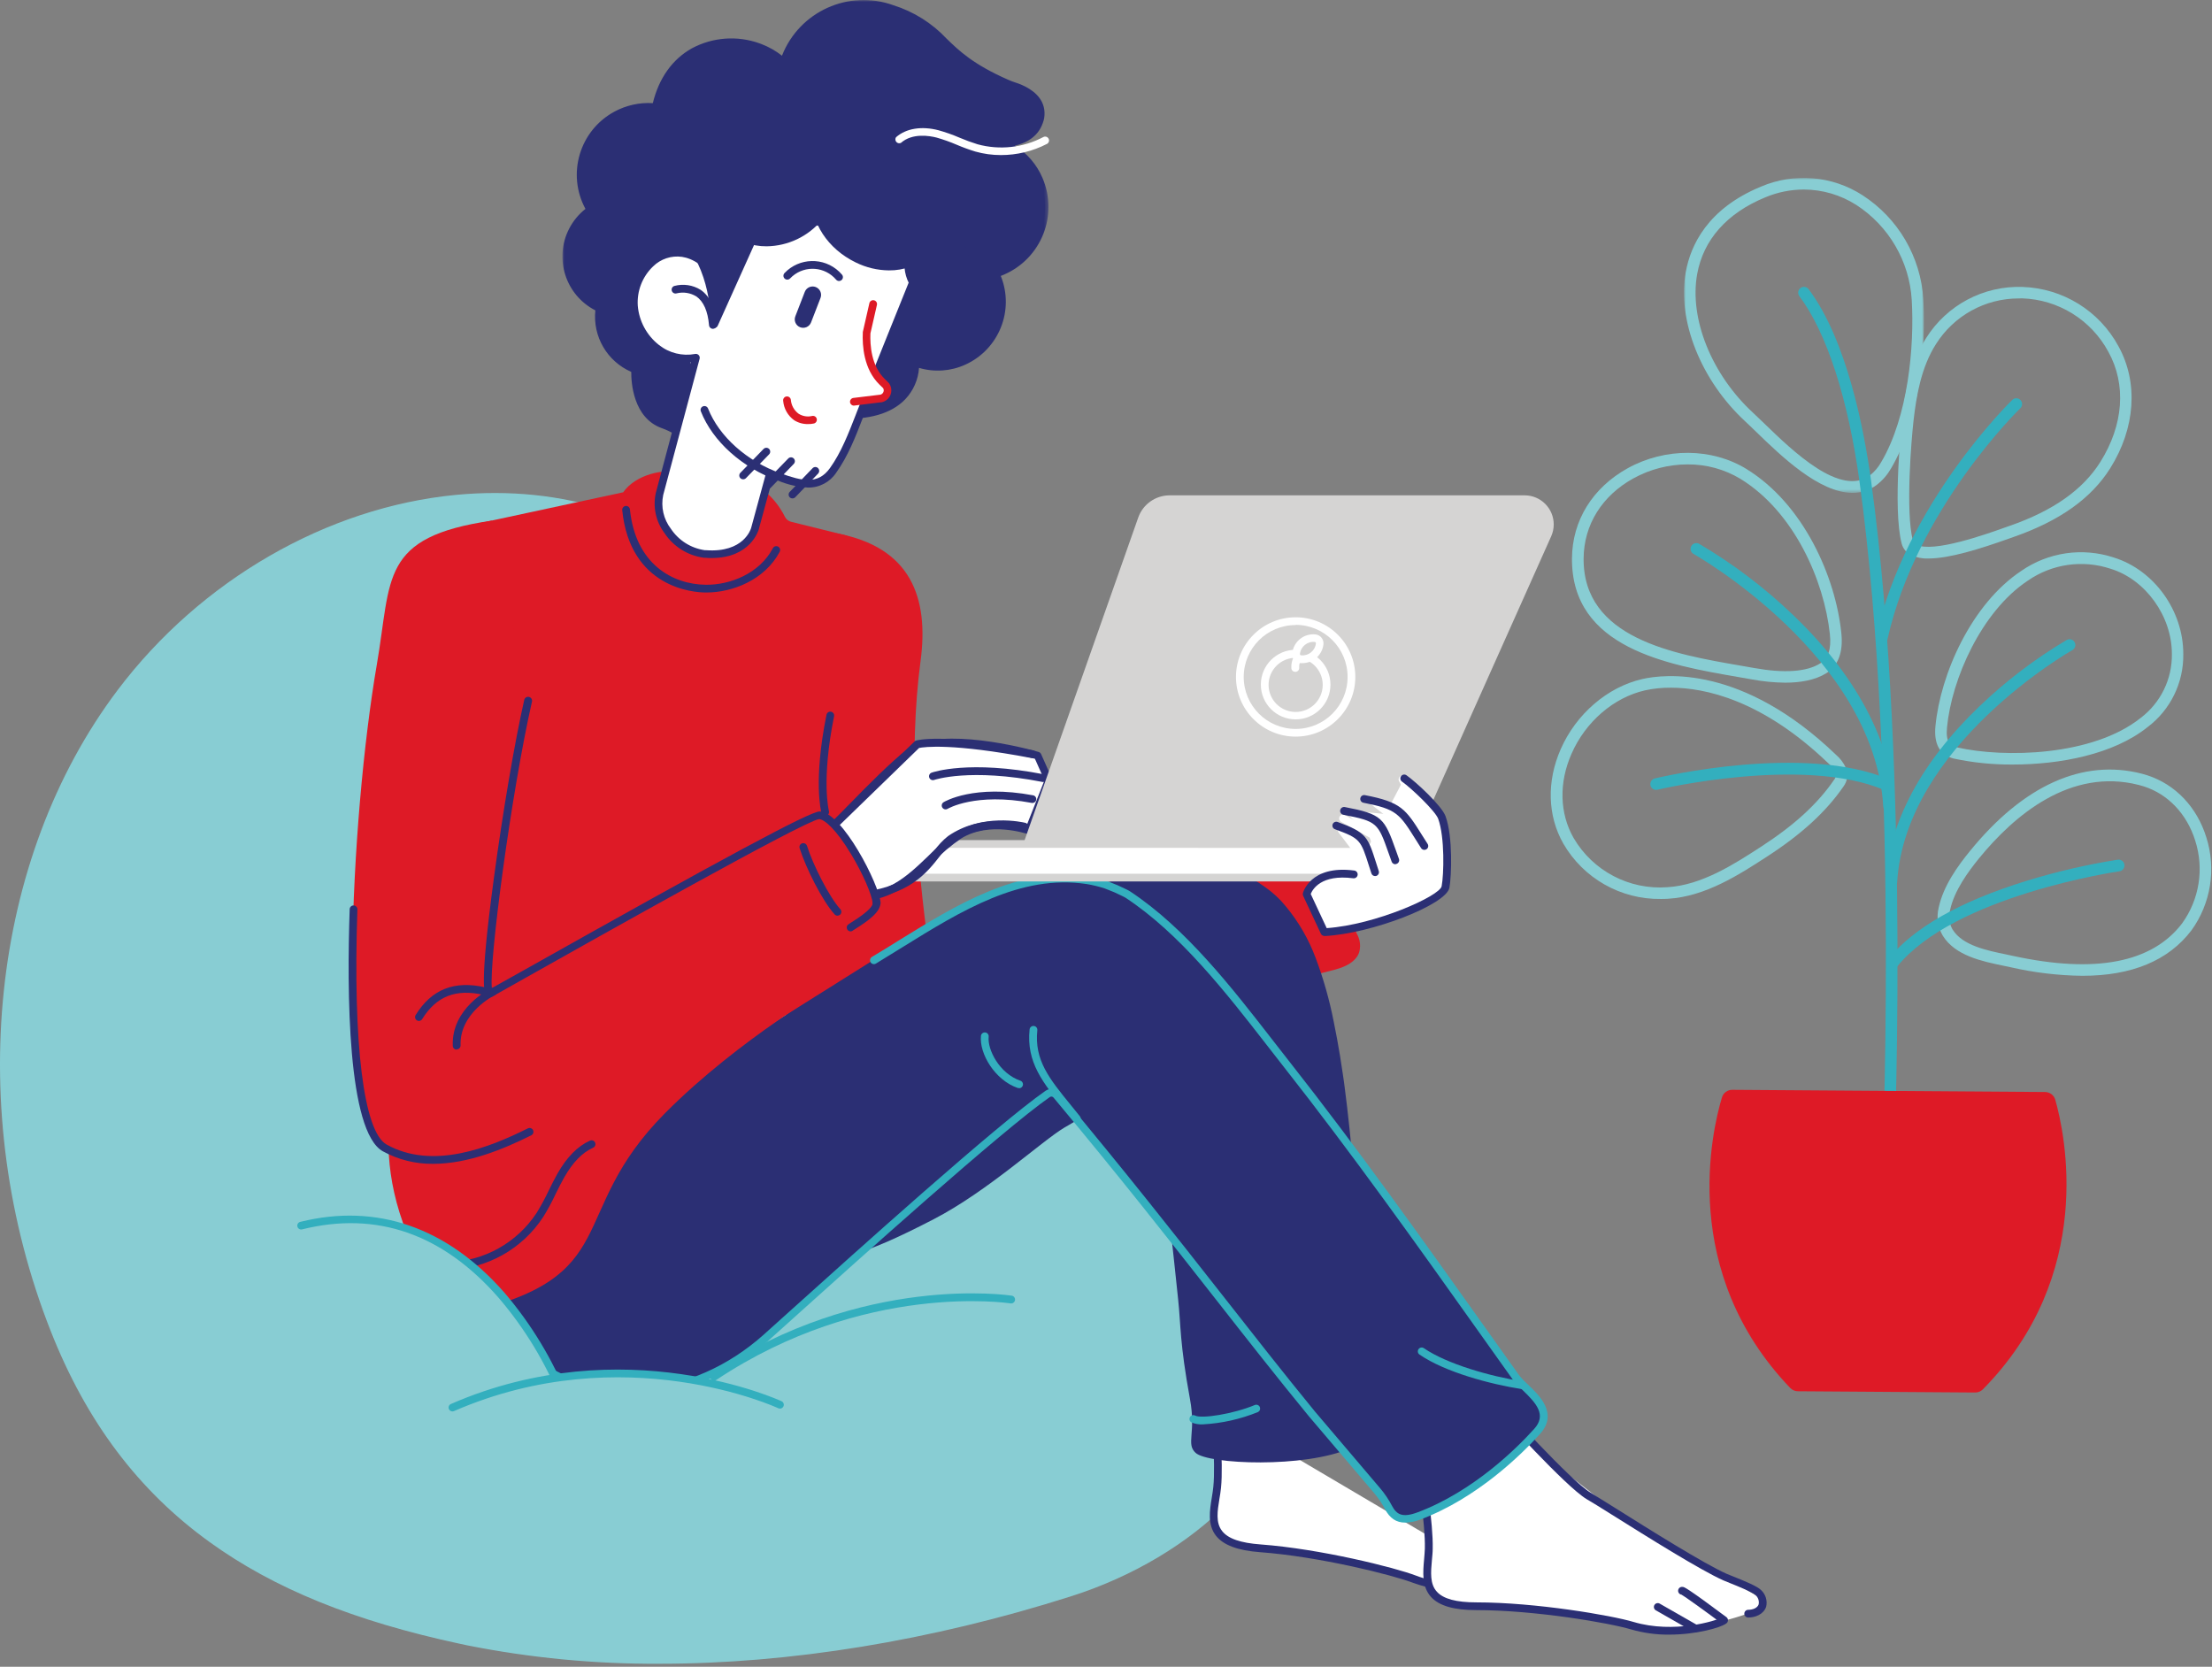 <?xml version="1.0" encoding="UTF-8"?>
<svg width="572px" height="431px" viewBox="0 0 572 431" version="1.1" xmlns="http://www.w3.org/2000/svg" xmlns:xlink="http://www.w3.org/1999/xlink">
    <rect x="0" y="0" width="572" height="431" fill="#808080" stroke="none"/>
    <title>Illustration</title>
    <defs>
        <polygon id="path-1" points="2.84217094e-14 0 125.692 0 125.692 116.478 2.84217094e-14 116.478"></polygon>
        <polygon id="path-3" points="0 0 62.057 0 62.057 81.448 0 81.448"></polygon>
    </defs>
    <g id="Design" stroke="none" stroke-width="1" fill="none" fill-rule="evenodd">
        <g id="rta-gitex-UI-15.00" transform="translate(-670, -428)">
            <g id="Illustration" transform="translate(670, 428)">
                <g id="Character">
                    <path d="M179.042,115.478 C179.042,115.478 177.342,111.858 171.502,109.778 C163.552,106.948 164.272,95.498 164.272,95.498 C157.882,93.018 154.056,86.449 155.052,79.668 C147.676,76.303 144.423,67.596 147.788,60.22 C148.874,57.838 150.578,55.79 152.722,54.288 C147.695,46.001 150.339,35.208 158.626,30.181 C161.92,28.183 165.781,27.324 169.612,27.738 C172.862,12.448 186.132,8.628 196.082,12.148 L196.622,12.348 C198.829,13.208 200.862,14.462 202.622,16.048 L203.182,14.738 C207.463,3.808 219.675,-1.719 230.712,2.278 C245.512,7.398 242.092,13.488 260.232,21.488 C260.93,21.796 261.645,22.067 262.372,22.298 C264.632,23.008 270.802,25.558 268.792,31.468 C266.782,37.378 259.032,37.028 259.032,37.028 C268.131,40.632 272.585,50.929 268.982,60.028 L268.982,60.028 C267,65.168 262.774,69.118 257.512,70.748 C259.539,74.934 259.731,79.775 258.042,84.108 C254.819,92.638 245.294,96.944 236.762,93.728 C236.762,93.728 238.082,108.278 217.022,107.208" id="Fill-1" fill="#2B2F74"></path>
                    <g id="Group-5" transform="translate(145.431, 0)">
                        <mask id="mask-2" fill="white">
                            <use xlink:href="#path-1"></use>
                        </mask>
                        <g id="Clip-4"></g>
                        <path d="M33.611,116.478 C33.226,116.478 32.876,116.255 32.711,115.908 C32.711,115.838 31.031,112.608 25.711,110.718 C18.271,108.068 17.781,98.848 17.801,96.158 C11.57,93.45 7.814,87.015 8.521,80.258 C0.821,76.308 -2.219,66.864 1.731,59.163 C2.756,57.165 4.198,55.41 5.961,54.018 C1.083,45.009 4.431,33.751 13.44,28.873 C16.483,27.225 19.926,26.461 23.381,26.668 C24.951,20.208 28.431,15.328 33.471,12.498 C38.859,9.61 45.218,9.141 50.971,11.208 L51.531,11.418 C53.429,12.147 55.205,13.159 56.801,14.418 L56.801,14.348 C61.302,2.952 74.044,-2.806 85.571,1.348 C90.838,2.997 95.588,5.981 99.361,10.008 C102.561,13.108 106.181,16.618 115.171,20.578 C115.822,20.875 116.49,21.132 117.171,21.348 C119.081,21.958 122.511,23.418 123.991,26.348 C124.825,28.053 124.912,30.027 124.231,31.798 C122.941,35.568 119.621,37.068 117.001,37.658 C120.179,39.642 122.671,42.553 124.141,45.998 C128.294,55.671 123.819,66.879 114.146,71.031 C113.887,71.143 113.625,71.248 113.361,71.348 C116.942,80.206 112.913,90.312 104.221,94.278 C100.455,96.002 96.193,96.304 92.221,95.128 C92.013,98.168 90.75,101.039 88.651,103.248 C85.091,106.948 79.311,108.618 71.451,108.248 C70.899,108.249 70.451,107.802 70.45,107.249 C70.45,107.232 70.451,107.215 70.451,107.198 C70.484,106.649 70.953,106.23 71.501,106.258 C78.751,106.618 84.021,105.158 87.161,101.888 C89.186,99.727 90.265,96.848 90.161,93.888 C90.124,93.337 90.54,92.86 91.091,92.822 C91.237,92.812 91.384,92.835 91.521,92.888 C95.337,94.369 99.588,94.246 103.311,92.548 C111.267,88.923 114.777,79.535 111.152,71.579 C111.106,71.478 111.059,71.378 111.011,71.278 C110.891,71.014 110.891,70.712 111.011,70.448 C111.129,70.178 111.359,69.973 111.641,69.888 C120.639,67.073 125.651,57.498 122.836,48.5 C122.665,47.953 122.467,47.415 122.241,46.888 C120.508,42.831 117.208,39.646 113.091,38.058 C112.637,37.883 112.375,37.405 112.471,36.928 C112.568,36.455 112.989,36.118 113.471,36.128 C113.471,36.128 120.531,36.298 122.241,31.248 C122.751,29.985 122.704,28.565 122.111,27.338 C120.922,24.978 117.771,23.758 116.472,23.338 C115.709,23.099 114.961,22.815 114.232,22.488 C104.912,18.388 101.152,14.738 97.832,11.488 C94.282,7.675 89.802,4.849 84.832,3.288 C74.311,-0.513 62.675,4.736 58.562,15.138 L58.002,16.478 C57.875,16.779 57.61,16.999 57.292,17.068 C56.977,17.134 56.649,17.045 56.412,16.828 C54.737,15.319 52.798,14.132 50.692,13.328 L50.182,13.138 C44.976,11.253 39.214,11.667 34.332,14.278 C29.582,16.948 26.332,21.678 25.022,27.978 C24.916,28.483 24.444,28.825 23.932,28.768 C14.836,27.809 6.685,34.405 5.726,43.5 C5.349,47.079 6.148,50.684 8.002,53.768 C8.277,54.219 8.154,54.805 7.722,55.108 C1.534,59.443 0.031,67.973 4.366,74.161 C5.765,76.159 7.673,77.746 9.892,78.758 C10.301,78.941 10.538,79.375 10.472,79.818 C9.51,86.141 13.087,92.278 19.062,94.558 C19.471,94.715 19.731,95.121 19.702,95.558 C19.702,95.668 19.132,106.288 26.262,108.838 C32.432,111.028 34.262,114.838 34.382,115.048 C34.616,115.548 34.402,116.143 33.902,116.378 C33.81,116.426 33.713,116.46 33.611,116.478" id="Fill-3" fill="#2B2F74" mask="url(#mask-2)"></path>
                    </g>
                    <path d="M119.232,424.108 C68.612,413.228 32.992,391.918 14.032,343.788 C-6.778,290.938 -3.748,225.358 31.222,179.038 C68.982,129.038 141.982,108.908 190.072,152.278 C209.072,169.428 217.382,192.918 221.222,218.478 C222.892,229.568 222.742,243.658 231.362,251.778 C240.872,260.778 252.232,259.778 263.932,264.078 C275.757,268.337 286.954,274.17 297.222,281.418 C319.862,297.578 334.822,314.698 335.362,342.978 C336.072,379.628 305.362,402.698 276.642,411.838 C227.812,427.348 171.742,434.838 121.062,424.488 L119.232,424.108 Z" id="Fill-6" fill="#88CDD3"></path>
                    <path d="M127.972,129.475 C124.712,129.475 121.432,129.638 118.102,129.958 C85.322,133.088 53.102,151.658 32.022,179.628 C-0.538,222.758 -7.238,287.048 14.962,343.418 C32.242,387.258 63.482,411.098 119.442,423.118 L121.262,423.498 C166.492,432.758 221.562,428.278 276.342,410.878 C319.822,397.058 334.822,366.748 334.342,342.988 C333.762,312.838 315.872,295.988 296.622,282.218 C286.427,275.019 275.306,269.23 263.562,265.008 C259.821,263.716 255.995,262.687 252.112,261.928 C244.432,260.238 237.182,258.648 230.652,252.498 C223.382,245.638 222.132,234.688 221.022,225.028 C220.772,222.788 220.522,220.668 220.222,218.618 C215.722,188.768 205.932,167.918 189.382,153.008 C172.613,137.699 150.677,129.294 127.972,129.475 M170.462,430.218 C153.811,430.305 137.194,428.714 120.862,425.468 C120.242,425.338 119.632,425.218 119.022,425.078 C91.502,419.168 70.892,410.798 54.172,398.728 C35.772,385.448 22.342,367.598 13.102,344.158 C-9.348,287.158 -2.548,222.158 30.432,178.428 C51.882,150.018 84.582,131.158 117.912,127.968 C145.542,125.338 170.722,133.478 190.742,151.528 C207.652,166.778 217.652,187.998 222.212,218.338 C222.532,220.418 222.772,222.558 223.032,224.818 C224.152,234.588 225.302,244.698 232.032,251.048 C238.162,256.828 245.152,258.358 252.552,259.978 C256.527,260.764 260.443,261.823 264.272,263.148 C276.185,267.424 287.464,273.294 297.802,280.598 C317.472,294.598 335.802,311.928 336.352,342.958 C336.682,360.098 330.432,375.388 317.762,388.418 C307.422,399.058 292.922,407.708 276.932,412.788 C240.622,424.328 204.152,430.218 170.462,430.218" id="Fill-8" fill="#88CDD3"></path>
                    <path d="M396.272,408.478 L395.812,408.478 C395.261,408.436 394.849,407.955 394.892,407.404 C394.892,407.402 394.892,407.4 394.892,407.398 C394.935,406.849 395.413,406.438 395.962,406.478 C397.072,406.558 398.382,406.218 398.772,405.268 C399.016,404.402 398.779,403.472 398.152,402.828 C397.432,401.998 393.622,400.138 391.792,399.238 L390.132,398.418 C384.392,395.338 371.292,385.688 362.632,379.308 C359.872,377.308 357.692,375.678 356.432,374.788 C351.192,371.088 336.552,352.048 335.932,351.248 C335.568,350.832 335.611,350.201 336.026,349.837 C336.442,349.473 337.074,349.515 337.437,349.931 C337.464,349.962 337.489,349.994 337.512,350.028 C337.672,350.218 352.592,369.628 357.582,373.148 C358.862,374.058 361.052,375.668 363.812,377.698 C371.912,383.698 385.462,393.638 391.072,396.648 C391.412,396.828 391.982,397.108 392.672,397.448 C395.962,399.048 398.752,400.448 399.672,401.518 C401.324,403.034 401.435,405.602 399.919,407.254 C398.996,408.26 397.63,408.735 396.282,408.518 L396.272,408.478 Z" id="Fill-10" fill="#2B2F74"></path>
                    <path d="M314.152,364.558 C314.152,364.558 315.412,378.018 314.752,384.558 C314.092,391.098 310.192,399.148 325.912,400.318 C341.632,401.488 360.672,406.318 365.782,408.318 C375.912,412.198 387.732,409.768 389.182,408.838" id="Fill-12" fill="#FFFFFF"></path>
                    <path d="M378.302,411.478 C373.912,411.534 369.549,410.795 365.422,409.298 C359.932,407.198 340.982,402.488 325.832,401.368 C320.082,400.938 316.352,399.548 314.442,397.118 C312.202,394.278 312.822,390.538 313.362,387.238 C313.522,386.238 313.662,385.388 313.752,384.498 C314.402,378.128 313.172,364.818 313.152,364.678 C313.1,364.128 313.504,363.64 314.054,363.589 L314.062,363.588 C314.612,363.536 315.099,363.94 315.151,364.49 C315.151,364.493 315.152,364.495 315.152,364.498 C315.152,365.048 316.412,378.128 315.742,384.708 C315.652,385.648 315.492,386.628 315.332,387.568 C314.812,390.738 314.332,393.738 316.012,395.878 C317.552,397.878 320.812,398.988 326.012,399.368 C341.342,400.508 360.582,405.298 366.162,407.428 C376.342,411.328 387.732,408.648 388.682,408.048 C389.119,407.71 389.747,407.791 390.084,408.228 C390.422,408.665 390.341,409.293 389.904,409.631 C389.856,409.668 389.805,409.7 389.752,409.728 C388.712,410.328 384.092,411.478 378.302,411.478" id="Fill-14" fill="#2B2F74"></path>
                    <path d="M389.542,409.708 C389.304,409.708 389.073,409.623 388.892,409.468 C384.682,405.818 379.892,401.748 379.062,401.258 C378.645,401.108 378.376,400.701 378.402,400.258 C378.439,399.707 378.916,399.29 379.467,399.328 C379.469,399.328 379.47,399.328 379.472,399.328 C379.872,399.328 380.322,399.388 390.202,407.968 C390.616,408.333 390.656,408.965 390.291,409.379 C390.101,409.594 389.829,409.718 389.542,409.718 L389.542,409.708 Z" id="Fill-16" fill="#2B2F74"></path>
                    <path d="M381.962,411.228 C381.763,411.228 381.567,411.169 381.402,411.058 L372.142,404.818 C371.683,404.509 371.563,403.886 371.872,403.428 C372.181,402.97 372.804,402.849 373.262,403.158 L382.522,409.408 C382.975,409.724 383.086,410.347 382.77,410.8 C382.585,411.065 382.285,411.224 381.962,411.228 Z" id="Fill-18" fill="#2B2F74"></path>
                    <path d="M351.452,246.288 C351.869,244.856 351.751,243.321 351.122,241.968 C349.802,239.033 348.194,236.236 346.322,233.618 C343.682,229.738 340.752,226.068 338.072,222.218 C334.132,216.528 322.782,222.308 316.512,223.918 C306.199,226.585 295.918,229.365 285.672,232.258 C280.932,233.598 240.272,244.008 240.222,245.808 C236.972,222.468 234.862,194.808 238.052,170.888 C240.222,154.608 235.602,141.428 216.192,137.888 L201.622,151.258 C197.402,188.398 199.722,224.858 203.192,261.888 C204.082,272.078 205.302,282.268 206.672,292.408 C223.472,287.295 240.282,282.241 257.102,277.248 C274.475,272.055 291.835,266.845 309.182,261.618 C316.582,259.398 323.932,257.038 331.312,254.758 C334.662,253.758 338.002,252.628 341.372,251.708 C344.742,250.788 348.982,250.268 350.982,247.278 C351.18,246.969 351.338,246.637 351.452,246.288" id="Fill-20" fill="#DE1A26"></path>
                    <path d="M353.422,367.378 L353.422,366.698 L353.422,365.698 L353.352,363.158 L353.002,352.998 C352.742,346.231 352.432,339.455 352.072,332.668 C351.332,319.088 350.392,305.478 348.942,291.598 C348.572,288.128 348.172,284.598 347.712,281.108 L347.522,279.668 L347.202,277.478 L346.522,273.068 C346.032,270.138 345.522,267.218 344.912,264.318 C343.815,258.667 342.246,253.117 340.222,247.728 C338.412,242.865 335.796,238.342 332.482,234.348 C330.934,232.429 329.115,230.745 327.082,229.348 C326.082,228.628 324.952,227.888 323.832,227.198 C322.612,226.668 321.422,226.198 320.242,225.778 C315.5,224.158 310.478,223.522 305.482,223.908 C299.953,224.345 294.496,225.45 289.232,227.198 C283.554,229.071 277.989,231.268 272.562,233.778 L268.112,235.848 L264.702,237.498 L259.492,240.068 C256.066,241.801 252.686,243.568 249.352,245.368 C242.683,248.958 236.162,252.648 229.732,256.448 C216.872,264.038 204.342,271.958 191.912,280.448 L187.252,283.678 L184.922,285.318 C184.842,285.343 184.765,285.377 184.692,285.418 L183.692,285.908 L182.852,286.328 C182.632,286.503 182.352,286.586 182.072,286.558 C181.419,286.397 180.968,285.8 180.992,285.128 L180.992,284.178 C181.014,283.991 181.054,283.807 181.112,283.628 C181.162,283.458 181.012,283.428 180.672,283.428 L180.002,283.428 L179.562,283.428 L179.022,283.238 C177.622,283.658 174.902,279.428 171.942,277.418 C165.637,272.524 157.696,270.23 149.752,271.008 C141.665,271.773 134.308,276.014 129.592,282.628 C127.332,286.168 125.433,288.528 125.162,296.188 C125.102,297.028 125.062,297.878 125.033,298.748 C125.003,299.618 125.033,300.588 125.033,301.518 C125.086,303.398 125.196,305.315 125.363,307.268 C125.543,309.208 125.823,311.138 126.143,313.098 C126.303,314.098 126.473,315.098 126.663,316.038 C126.853,316.978 127.103,317.948 127.343,318.898 C127.793,320.628 128.183,322.408 128.683,324.068 L129.413,326.578 L129.783,327.838 L130.083,328.898 C130.204,329.262 130.35,329.616 130.523,329.958 C132.583,335.063 135.536,339.759 139.243,343.828 C139.643,344.298 140.063,344.698 140.473,345.128 C140.883,345.558 141.283,345.938 141.783,346.378 L143.223,347.678 L144.793,348.908 C146.983,350.585 149.327,352.052 151.793,353.288 C156.883,355.768 162.419,357.203 168.073,357.508 C170.625,357.624 173.183,357.5 175.713,357.138 L177.443,356.838 C177.983,356.718 178.523,356.628 179.073,356.478 C179.622,356.328 180.153,356.228 180.723,356.068 L182.463,355.538 C185.082,354.7 187.63,353.653 190.083,352.408 C191.193,351.798 192.303,351.138 193.433,350.408 C198.332,341.705 204.77,333.963 212.433,327.558 C214.633,324.988 220.233,321.008 220.233,321.008 L214.603,329.108 C225.503,320.988 220.993,325.868 241.423,315.278 C255.423,308.038 269.423,295.028 275.223,291.588 C278.123,289.868 281.023,288.201 283.923,286.588 L288.243,284.218 L289.323,283.648 L289.493,283.558 L289.583,283.498 L289.973,283.238 C291.016,282.562 292.109,281.967 293.243,281.458 C293.849,281.173 294.498,280.987 295.163,280.908 C295.49,280.857 295.822,280.952 296.073,281.168 C296.295,281.382 296.484,281.628 296.633,281.898 C297.23,283.05 297.699,284.264 298.033,285.518 L298.303,286.518 L298.443,287.028 L298.513,287.308 L298.693,288.308 C299.213,291.368 299.703,294.468 300.163,297.608 C302.003,310.168 303.283,323.118 304.663,336.088 C305.363,342.568 305.033,347.148 307.713,361.748 C309.343,370.618 306.633,373.328 309.163,375.678 C312.443,378.678 337.393,379.678 349.163,374.498 C351.293,373.558 353.333,372.428 353.313,370.048 L353.422,367.378 Z" id="Fill-22" fill="#2B2F74"></path>
                    <path d="M367.372,380.558 C367.372,380.558 369.622,393.888 369.452,400.478 C369.282,407.068 365.982,415.368 381.742,415.368 C397.502,415.368 416.862,418.818 422.102,420.368 C432.492,423.488 444.102,420.198 445.482,419.158 C454.747,416.904 457.573,414.674 453.962,412.468 C448.545,409.158 425.218,397.129 422.663,394.996 C407.171,382.071 396.012,374.75 396.012,373.1" id="Fill-28" fill="#FFFFFF"></path>
                    <path d="M452.062,418.268 C451.51,418.268 451.062,417.82 451.062,417.268 C451.062,416.716 451.51,416.268 452.062,416.268 C453.182,416.268 454.452,415.838 454.772,414.858 C454.949,413.974 454.64,413.062 453.962,412.468 C453.192,411.698 449.262,410.128 447.372,409.368 C446.622,409.068 446.012,408.828 445.642,408.658 C439.692,406.018 425.912,397.368 416.792,391.658 C413.892,389.838 411.612,388.408 410.292,387.658 C404.792,384.358 387.742,365.418 387.012,364.658 C386.623,364.266 386.625,363.633 387.018,363.244 C387.41,362.855 388.043,362.858 388.432,363.25 C388.457,363.275 388.48,363.301 388.502,363.328 C388.682,363.518 406.082,382.848 411.322,385.988 C412.652,386.798 414.952,388.228 417.852,390.058 C426.372,395.408 440.632,404.358 446.462,406.948 L448.112,407.618 C451.502,408.978 454.392,410.178 455.382,411.158 C456.574,412.251 457.083,413.903 456.712,415.478 C456.002,417.538 453.772,418.268 452.062,418.268" id="Fill-26" fill="#2B2F74"></path>
                    <path d="M431.622,422.688 C428.304,422.719 425,422.267 421.812,421.348 C416.172,419.658 396.922,416.348 381.742,416.348 C375.972,416.348 372.152,415.238 370.062,412.958 C367.622,410.298 367.962,406.518 368.262,403.188 C368.342,402.188 368.422,401.308 368.452,400.428 C368.622,394.018 366.452,380.838 366.382,380.708 C366.288,380.156 366.659,379.632 367.212,379.538 C367.764,379.444 368.288,379.816 368.382,380.368 C368.482,380.918 370.652,393.878 370.482,400.478 C370.482,401.478 370.362,402.418 370.282,403.368 C369.992,406.568 369.722,409.598 371.572,411.608 C373.252,413.448 376.572,414.348 381.772,414.348 C397.142,414.348 416.682,417.698 422.412,419.408 C432.852,422.538 444.012,419.028 444.912,418.358 C445.356,418.03 445.982,418.124 446.31,418.568 C446.635,419.007 446.547,419.627 446.112,419.958 C444.982,420.798 438.852,422.688 431.622,422.688" id="Fill-30" fill="#2B2F74"></path>
                    <path d="M445.822,419.008 C445.822,419.008 435.612,411.388 435.092,411.388" id="Fill-32" fill="#FFFFFF"></path>
                    <path d="M445.822,420.008 C445.609,420.006 445.402,419.936 445.232,419.808 C440.762,416.478 435.652,412.808 434.812,412.348 C434.26,412.271 433.875,411.76 433.952,411.208 C434.029,410.656 434.54,410.271 435.092,410.348 C435.492,410.348 435.942,410.348 446.422,418.158 C446.87,418.482 446.97,419.107 446.646,419.554 C446.455,419.818 446.148,419.972 445.822,419.968 L445.822,420.008 Z" id="Fill-34" fill="#2B2F74"></path>
                    <path d="M438.382,422.088 C438.206,422.086 438.033,422.038 437.882,421.948 L428.182,416.408 C427.702,416.132 427.536,415.518 427.812,415.038 C428.088,414.558 428.702,414.392 429.182,414.668 L438.882,420.218 C439.362,420.489 439.532,421.097 439.262,421.578 C439.083,421.896 438.746,422.091 438.382,422.088" id="Fill-36" fill="#2B2F74"></path>
                    <path d="M163.142,287.608 C159.412,288.668 164.682,280.198 161.142,277.428 C150.682,269.378 134.622,268.428 123.942,277.188 C106.352,291.528 113.772,318.418 123.202,335.188 C132.202,351.188 147.482,361.188 166.152,359.918 C178.152,359.078 189.452,353.568 198.152,345.828 C209.152,336.018 256.642,292.828 270.982,282.828 C271.706,282.327 272.694,282.466 273.252,283.148 C302.312,317.928 319.562,341.518 339.252,365.508 L356.252,385.508 C357.361,386.835 358.327,388.277 359.132,389.808 C360.602,392.558 362.672,393.538 366.982,391.928 C383.792,385.618 395.982,371.758 397.472,370.128 C402.922,364.128 394.332,359.308 392.152,356.248 C372.622,328.888 353.642,301.688 332.862,275.248 C320.862,260.028 307.862,241.938 291.662,231.248 C291.312,231.018 290.942,230.878 290.582,230.688 C289.12,229.932 287.614,229.264 286.072,228.688 C284.466,228.172 282.825,227.771 281.162,227.488 C260.902,224.418 242.552,238.318 225.962,248.188" id="Fill-38" fill="#2B2F74"></path>
                    <path d="M363.332,393.718 C361.062,393.718 359.402,392.598 358.182,390.298 C357.412,388.83 356.486,387.449 355.422,386.178 L338.422,366.178 C330.312,356.288 322.562,346.408 314.362,335.948 C302.712,321.098 289.522,304.268 272.422,283.808 C272.194,283.529 271.792,283.469 271.492,283.668 C259.122,292.278 221.152,326.458 204.942,341.048 C202.342,343.398 200.222,345.298 198.762,346.608 C189.312,355.058 177.762,360.148 166.202,360.958 C148.022,362.238 132.032,353.028 122.312,335.718 C111.922,317.198 105.932,290.548 123.312,276.398 C133.872,267.788 150.402,267.888 161.752,276.628 C164.092,278.428 163.492,281.848 163.062,284.358 C162.9,285.118 162.806,285.891 162.782,286.668 L162.912,286.668 C163.434,286.488 164.003,286.766 164.183,287.288 C164.363,287.81 164.086,288.379 163.563,288.559 C163.53,288.57 163.496,288.58 163.462,288.588 C162.79,288.857 162.025,288.742 161.462,288.288 C160.532,287.458 160.802,285.948 161.132,284.038 C161.492,281.928 161.952,279.298 160.572,278.238 C149.932,270.048 134.472,269.938 124.572,277.978 C108.182,291.338 114.062,316.918 124.082,334.768 C133.402,351.378 148.712,360.198 166.082,358.998 C177.192,358.218 188.332,353.298 197.452,345.148 L203.622,339.598 C221.242,323.738 257.892,290.738 270.372,282.058 C271.52,281.274 273.075,281.485 273.972,282.548 C291.092,303.038 304.302,319.878 315.972,334.738 C324.172,345.198 331.912,355.068 339.972,364.928 L356.972,384.928 C358.131,386.309 359.136,387.811 359.972,389.408 C361.142,391.588 362.592,392.558 366.592,391.058 C381.072,385.628 392.342,374.328 396.512,369.718 L396.692,369.528 C399.972,365.928 397.392,362.948 393.692,359.418 C392.823,358.649 392.024,357.806 391.302,356.898 L382.132,344.018 C366.132,321.498 349.552,298.208 332.042,275.958 C330.596,274.118 329.132,272.241 327.652,270.328 C317.142,256.808 305.222,241.478 291.082,232.158 C290.901,232.039 290.71,231.936 290.512,231.848 L290.082,231.638 C288.801,230.987 287.482,230.413 286.132,229.918 L285.672,229.738 C284.14,229.24 282.572,228.859 280.982,228.598 C263.922,226.018 248.442,235.598 233.492,244.858 C231.052,246.358 228.752,247.788 226.492,249.168 C226.017,249.45 225.404,249.293 225.122,248.818 C224.839,248.346 224.991,247.733 225.462,247.448 C227.772,246.078 230.062,244.658 232.462,243.158 C247.012,234.158 263.462,223.918 281.302,226.628 C283.019,226.905 284.711,227.316 286.363,227.858 L286.873,228.058 C288.296,228.582 289.688,229.186 291.042,229.868 L291.383,230.038 C291.67,230.167 291.948,230.317 292.213,230.488 C306.623,239.988 318.643,255.488 329.213,269.108 C330.693,271.008 332.153,272.888 333.592,274.718 C351.133,297.008 367.713,320.318 383.742,342.858 L392.912,355.738 C393.567,356.535 394.282,357.281 395.052,357.968 C398.052,360.808 403.052,365.548 398.162,370.868 L397.992,371.058 C393.722,375.778 382.182,387.348 367.282,392.928 C366.024,393.427 364.686,393.694 363.332,393.718" id="Fill-40" fill="#33AFBE"></path>
                    <path d="M181.432,104.308 L181.432,108.208 C188.799,117.085 199.029,123.117 210.362,125.268 C215.122,126.108 220.632,111.798 222.492,106.978 C224.352,102.158 239.712,63.618 239.712,63.618 L242.192,50.878 L209.632,38.288 C201.778,35.247 192.945,39.148 189.904,47.002 L189.902,47.008 L187.832,52.348 L178.442,80.418 C176.252,88.978 179.012,95.808 181.432,104.308" id="Fill-42" fill="#FFFFFF"></path>
                    <path d="M190.502,63.408 C193.56,62.041 196.724,60.924 199.962,60.068 C202.162,59.398 204.302,58.548 206.532,57.978 C208.762,57.408 211.392,56.848 213.632,57.738 C216.162,58.738 217.122,61.248 218.982,63.028 C221.308,65.129 224.189,66.518 227.282,67.028 C229.532,67.348 231.622,66.788 233.812,66.508 C235.38,66.262 236.979,66.303 238.532,66.628 L239.722,63.628 L242.202,50.888 L209.642,38.298 C201.788,35.257 192.956,39.158 189.914,47.012 L189.912,47.018 L187.842,52.358 L182.422,68.568 C184.941,66.589 187.647,64.861 190.502,63.408" id="Fill-44" fill="#2B2F74"></path>
                    <path d="M210.972,56.268 C211.997,56.258 213.015,56.441 213.972,56.808 C215.639,57.586 217.045,58.829 218.022,60.388 C218.512,61.066 219.053,61.704 219.642,62.298 C221.825,64.235 224.512,65.515 227.392,65.988 C228.927,66.132 230.475,66.041 231.982,65.718 C232.532,65.628 233.092,65.538 233.662,65.468 C235.062,65.275 236.482,65.275 237.882,65.468 L238.722,63.358 L241.032,51.538 L209.252,39.248 C201.91,36.415 193.66,40.061 190.812,47.398 L188.742,52.738 L184.332,65.938 C186.149,64.665 188.058,63.529 190.042,62.538 C192.818,61.276 195.69,60.239 198.632,59.438 L199.632,59.138 C200.502,58.878 201.362,58.588 202.222,58.298 C203.523,57.848 204.872,57.398 206.222,57.038 C207.768,56.588 209.363,56.329 210.972,56.268 Z M182.422,69.558 C181.87,69.559 181.421,69.113 181.419,68.561 C181.419,68.451 181.437,68.342 181.472,68.238 L186.892,52.028 L188.972,46.648 C192.224,38.301 201.606,34.147 209.972,37.348 L242.532,49.948 C242.982,50.123 243.243,50.594 243.152,51.068 L240.712,63.808 C240.716,63.868 240.716,63.928 240.712,63.988 L239.522,66.988 C239.337,67.452 238.837,67.708 238.352,67.588 C236.92,67.29 235.446,67.256 234.002,67.488 C233.452,67.558 232.922,67.648 232.382,67.728 C230.68,68.09 228.933,68.185 227.202,68.008 C222.898,67.501 219.013,65.184 216.522,61.638 C215.755,60.378 214.645,59.361 213.322,58.708 C211.322,57.928 208.952,58.448 206.842,58.988 C205.542,59.328 204.232,59.768 202.962,60.198 C202.082,60.498 201.202,60.788 200.312,61.058 L199.312,61.368 C196.472,62.14 193.699,63.144 191.022,64.368 C188.229,65.774 185.58,67.448 183.112,69.368 C182.914,69.514 182.668,69.582 182.422,69.558 L182.422,69.558 Z" id="Fill-46" fill="#2B2F74"></path>
                    <path d="M210.931,74.222 L210.931,74.222 C212.054,74.657 212.612,75.919 212.178,77.042 L209.728,83.374 C209.293,84.497 208.031,85.055 206.908,84.621 L206.908,84.621 C205.785,84.187 205.227,82.924 205.661,81.801 L208.111,75.469 C208.546,74.346 209.808,73.788 210.931,74.222" id="Fill-48" fill="#2B2F74"></path>
                    <path d="M203.582,71.308 C206.096,68.655 209.965,67.785 213.372,69.108 C214.769,69.644 216.008,70.524 216.972,71.668" id="Fill-50" fill="#FFFFFF"></path>
                    <path d="M216.972,72.668 C216.675,72.668 216.392,72.537 216.202,72.308 C213.333,68.948 208.284,68.549 204.923,71.418 C204.71,71.6 204.505,71.794 204.312,71.998 C203.931,72.398 203.297,72.414 202.897,72.033 C202.497,71.652 202.481,71.018 202.862,70.618 C206.663,66.611 212.992,66.444 216.999,70.245 C217.257,70.489 217.502,70.747 217.732,71.018 C218.088,71.44 218.035,72.071 217.613,72.427 C217.613,72.427 217.612,72.428 217.612,72.428 C217.434,72.581 217.207,72.666 216.972,72.668" id="Fill-52" fill="#2B2F74"></path>
                    <path d="M180.582,91.708 C170.412,93.028 164.862,86.908 164.372,79.228 C164.103,75.133 165.659,71.128 168.622,68.288 C173.152,63.938 181.462,63.588 187.362,74.168 L180.582,91.708 Z" id="Fill-54" fill="#FFFFFF"></path>
                    <path d="M175.582,66.427 C173.249,66.448 171.016,67.373 169.352,69.007 C166.604,71.647 165.162,75.365 165.412,79.168 C165.527,82.632 167.078,85.891 169.692,88.168 C172.252,90.278 175.772,91.168 179.902,90.748 L186.302,74.218 C183.002,68.517 179.302,66.858 176.852,66.487 C176.416,66.453 175.978,66.45 175.542,66.478 L175.582,66.427 Z M177.902,92.888 C174.46,92.992 171.091,91.883 168.382,89.757 C165.334,87.118 163.523,83.328 163.382,79.297 C163.097,74.906 164.766,70.612 167.942,67.567 C170.363,65.192 173.755,64.082 177.112,64.567 C180.112,65.017 184.492,66.968 188.252,73.707 C188.375,73.974 188.375,74.281 188.252,74.547 L181.472,92.088 C181.34,92.427 181.033,92.669 180.672,92.718 C179.753,92.835 178.828,92.891 177.902,92.888 L177.902,92.888 Z" id="Fill-56" fill="#2B2F74"></path>
                    <path d="M217.422,180.118 C214.172,201.838 214.712,241.478 214.712,241.478 L215.802,254.478 C215.802,254.478 191.172,268.548 172.002,287.818 C145.902,314.058 162.072,330.318 119.532,339.708 L112.112,326.708 L107.772,324.538 C92.572,294.138 105.772,272.598 105.602,267.538 C105.052,252.538 110.482,244.538 110.482,205.478 C110.482,166.418 122.422,135.628 122.422,135.628 L161.152,127.298 C164.412,122.598 172.012,121.148 175.262,122.238 C175.692,122.238 184.562,122.128 191.912,124.048 C198.452,125.748 201.832,131.328 202.972,133.638 C203.289,134.283 203.875,134.755 204.572,134.928 L219.052,138.518" id="Fill-58" fill="#DE1A26"></path>
                    <path d="M186.942,74.008 C181.042,63.428 172.722,63.768 168.202,68.118 C165.223,70.973 163.663,75.001 163.942,79.118 C164.442,86.788 171.552,94.118 179.942,92.498 C179.942,92.498 173.482,116.598 170.532,127.718 C168.712,134.558 175.062,142.608 182.112,143.258 L182.402,143.258 C193.262,144.078 195.162,136.748 195.162,136.748 L199.212,122.068" id="Fill-60" fill="#FFFFFF"></path>
                    <path d="M184.052,144.298 C183.512,144.298 182.952,144.298 182.352,144.228 L182.052,144.228 C177.889,143.685 174.165,141.365 171.842,137.868 C169.6,134.889 168.777,131.076 169.592,127.438 C172.112,117.958 177.182,99.028 178.592,93.668 C175.198,93.904 171.838,92.862 169.172,90.748 C165.545,87.943 163.277,83.731 162.932,79.158 C162.64,74.768 164.306,70.473 167.482,67.428 C169.906,65.049 173.302,63.939 176.662,64.428 C179.662,64.878 184.032,66.818 187.792,73.558 C188.068,74.041 187.9,74.657 187.417,74.933 C186.934,75.209 186.318,75.041 186.042,74.558 C182.682,68.558 178.922,66.808 176.362,66.418 C173.615,66.031 170.845,66.948 168.872,68.898 C166.116,71.533 164.67,75.254 164.922,79.058 C165.259,83.051 167.24,86.724 170.392,89.198 C173.03,91.297 176.449,92.147 179.762,91.528 C180.305,91.427 180.827,91.785 180.929,92.328 C180.956,92.474 180.95,92.624 180.912,92.768 C180.912,92.768 174.462,116.868 171.502,127.988 C170.855,131.063 171.586,134.268 173.502,136.758 C175.502,139.756 178.684,141.761 182.252,142.268 L182.532,142.268 C192.352,142.998 194.172,136.758 194.242,136.488 L198.242,121.798 C198.388,121.265 198.938,120.952 199.471,121.098 L199.472,121.098 C200.005,121.244 200.318,121.794 200.173,122.327 C200.172,122.327 200.172,122.328 200.172,122.328 L196.172,137.008 C196.132,137.048 194.132,144.288 184.052,144.298" id="Fill-62" fill="#2B2F74"></path>
                    <path d="M174.712,74.898 C174.712,74.898 183.382,72.318 184.382,84.028" id="Fill-64" fill="#FFFFFF"></path>
                    <path d="M184.352,85.028 C183.833,85.03 183.399,84.635 183.352,84.118 C183.042,80.458 181.932,77.938 180.052,76.648 C178.529,75.715 176.696,75.43 174.962,75.858 C174.432,76.015 173.874,75.713 173.717,75.183 C173.56,74.653 173.862,74.096 174.392,73.938 C176.69,73.323 179.14,73.685 181.162,74.938 C183.572,76.578 184.982,79.598 185.342,83.938 C185.388,84.487 184.981,84.97 184.432,85.018 L184.352,85.028 Z" id="Fill-66" fill="#2B2F74"></path>
                    <path d="M196.902,56.748 L184.712,83.818 C184.712,83.818 185.512,71.658 177.942,62.128" id="Fill-68" fill="#2B2F74"></path>
                    <path d="M184.712,84.818 C184.632,84.828 184.552,84.828 184.472,84.818 C184.015,84.705 183.698,84.289 183.712,83.818 C183.712,83.708 184.382,71.918 177.162,62.818 C176.792,62.39 176.839,61.743 177.267,61.373 C177.695,61.003 178.342,61.05 178.712,61.478 C182.657,66.684 185.034,72.908 185.562,79.418 L195.972,56.308 C196.168,55.792 196.745,55.532 197.261,55.727 C197.778,55.923 198.038,56.5 197.842,57.017 C197.828,57.055 197.811,57.092 197.792,57.128 L185.612,84.198 C185.462,84.565 185.108,84.808 184.712,84.818" id="Fill-70" fill="#2B2F74"></path>
                    <path d="M182.152,105.998 C185.392,114.208 193.392,120.458 201.562,123.358 C206.872,125.248 211.822,126.658 215.432,121.608 C218.572,117.228 220.522,111.968 222.432,106.978 C224.302,102.158 237.102,70.398 237.102,70.398" id="Fill-72" fill="#FFFFFF"></path>
                    <path d="M208.902,126.078 C206.264,125.92 203.671,125.318 201.232,124.298 C191.952,120.998 184.282,114.128 181.232,106.368 C181.027,105.855 181.277,105.273 181.79,105.069 C181.791,105.068 181.792,105.068 181.792,105.068 C182.305,104.863 182.887,105.113 183.091,105.626 C183.092,105.627 183.092,105.627 183.092,105.628 C185.952,112.878 193.162,119.308 201.912,122.418 C207.382,124.358 211.502,125.418 214.632,121.018 C217.542,116.958 219.432,112.018 221.262,107.328 L221.532,106.618 C223.382,101.838 236.072,70.338 236.202,70.028 C236.406,69.514 236.988,69.263 237.502,69.468 C238.016,69.672 238.267,70.254 238.062,70.768 C237.932,71.088 225.242,102.578 223.402,107.338 L223.122,108.048 C221.252,112.898 219.312,117.908 216.262,122.188 C214.644,124.668 211.862,126.138 208.902,126.078" id="Fill-74" fill="#2B2F74"></path>
                    <path d="M225.832,78.628 L224.142,86.098 C223.932,90.638 224.892,95.578 228.142,98.738 L229.142,99.738 C229.813,100.711 229.568,102.044 228.595,102.715 C228.374,102.868 228.125,102.977 227.862,103.038 L220.792,103.898" id="Fill-76" fill="#FFFFFF"></path>
                    <path d="M220.812,104.888 C220.303,104.892 219.873,104.513 219.812,104.008 C219.747,103.462 220.136,102.966 220.682,102.898 L227.682,102.048 C228.031,101.952 228.312,101.696 228.442,101.358 C228.576,101.031 228.546,100.66 228.362,100.358 L227.422,99.448 C223.322,95.448 222.962,89.338 223.112,86.038 C223.107,85.982 223.107,85.925 223.112,85.868 L224.812,78.398 C224.936,77.86 225.473,77.524 226.011,77.648 C226.011,77.648 226.011,77.648 226.012,77.648 C226.55,77.772 226.886,78.309 226.762,78.847 C226.762,78.847 226.762,78.848 226.762,78.848 L225.082,86.218 C224.962,89.218 225.292,94.608 228.802,98.008 L229.802,99.008 C229.851,99.053 229.894,99.104 229.932,99.158 C230.92,100.583 230.566,102.54 229.141,103.528 C228.812,103.756 228.442,103.919 228.052,104.008 L227.952,104.008 L220.882,104.878 L220.812,104.888 Z" id="Fill-78" fill="#DE1A26"></path>
                    <path d="M211.712,56.238 C207.712,61.238 199.862,64.398 192.912,61.708 C189.106,60.231 185.997,57.375 184.202,53.708" id="Fill-80" fill="#2B2F74"></path>
                    <path d="M198.252,63.688 C196.314,63.706 194.388,63.367 192.572,62.688 C188.541,61.126 185.241,58.111 183.322,54.238 C183.061,53.751 183.245,53.145 183.732,52.884 C184.219,52.624 184.825,52.807 185.085,53.294 C185.095,53.312 185.104,53.33 185.112,53.348 C186.812,56.771 189.73,59.435 193.292,60.818 C200.052,63.428 207.432,60.108 210.942,55.658 C211.284,55.224 211.913,55.151 212.347,55.493 C212.781,55.835 212.855,56.464 212.512,56.898 C208.982,61.14 203.77,63.621 198.252,63.688" id="Fill-82" fill="#2B2F74"></path>
                    <path d="M235.42,67.941 C235.933,62.886 240.029,59.161 244.567,59.623 C249.106,60.084 252.369,64.555 251.855,69.609 C251.342,74.665 247.247,78.389 242.708,77.928 C238.169,77.468 234.907,72.996 235.42,67.941" id="Fill-84" fill="#2B2F74"></path>
                    <path d="M243.772,60.578 C242.042,60.596 240.382,61.263 239.122,62.447 C237.552,63.907 236.576,65.894 236.382,68.028 C236.15,70.151 236.705,72.287 237.942,74.028 C240.054,77.066 244.23,77.817 247.268,75.704 C247.56,75.501 247.836,75.275 248.092,75.028 C249.668,73.57 250.645,71.576 250.832,69.438 C251.292,64.948 248.422,60.958 244.442,60.547 L243.772,60.578 Z M243.452,78.957 C243.161,78.956 242.871,78.939 242.582,78.907 C240.067,78.642 237.788,77.305 236.332,75.237 C233.194,70.784 233.812,64.7 237.782,60.968 C239.624,59.234 242.124,58.379 244.642,58.617 C249.722,59.138 253.392,64.108 252.822,69.698 C252.585,72.328 251.38,74.775 249.442,76.567 C247.815,78.087 245.677,78.939 243.452,78.957 L243.452,78.957 Z" id="Fill-86" fill="#2B2F74"></path>
                    <path d="M241.712,77.478 C236.152,75.638 233.832,70.478 235.302,64.968" id="Fill-88" fill="#2B2F74"></path>
                    <path d="M241.712,78.478 C241.609,78.492 241.505,78.492 241.402,78.478 C235.502,76.478 232.662,71.018 234.342,64.758 C234.504,64.23 235.064,63.934 235.592,64.096 C236.094,64.251 236.39,64.767 236.272,65.278 C234.882,70.438 237.202,74.978 242.032,76.578 C242.552,76.754 242.833,77.316 242.662,77.838 C242.511,78.229 242.131,78.485 241.712,78.478" id="Fill-90" fill="#2B2F74"></path>
                    <path d="M239.532,65.408 C228.942,74.668 210.252,64.248 210.942,50.618" id="Fill-92" fill="#2B2F74"></path>
                    <path d="M229.872,69.918 C226.894,69.889 223.961,69.188 221.292,67.868 C214.042,64.348 209.592,57.558 209.942,50.568 C209.969,50.016 210.44,49.59 210.992,49.618 C211.544,49.646 211.969,50.116 211.942,50.668 C211.622,56.858 215.642,62.898 222.162,66.068 C228.162,68.968 234.562,68.428 238.872,64.648 C239.289,64.284 239.922,64.326 240.287,64.743 C240.651,65.16 240.609,65.794 240.192,66.158 C237.326,68.629 233.655,69.966 229.872,69.918" id="Fill-94" fill="#2B2F74"></path>
                    <path d="M363.312,226.928 L220.012,226.928 C219.327,226.928 218.772,226.373 218.772,225.688 L218.772,224.858 C218.772,221.196 221.74,218.228 225.402,218.228 L363.312,218.228 C363.997,218.228 364.552,218.783 364.552,219.468 L364.552,225.688 C364.552,226.373 363.997,226.928 363.312,226.928" id="Fill-96" fill="#FFFFFF"></path>
                    <path d="M225.412,219.238 C222.305,219.244 219.788,221.761 219.782,224.868 L219.782,225.698 C219.782,225.825 219.885,225.928 220.012,225.928 L363.312,225.928 C363.439,225.933 363.547,225.835 363.552,225.708 C363.552,225.705 363.552,225.701 363.552,225.698 L363.552,219.478 C363.552,219.351 363.449,219.248 363.322,219.248 C363.319,219.248 363.316,219.248 363.312,219.248 L225.412,219.238 Z M363.312,227.928 L220.012,227.928 C218.78,227.928 217.782,226.93 217.782,225.698 L217.782,224.868 C217.787,220.656 221.2,217.244 225.412,217.238 L363.312,217.238 C364.545,217.238 365.546,218.235 365.552,219.468 L365.552,225.698 C365.546,226.931 364.545,227.928 363.312,227.928 L363.312,227.928 Z" id="Fill-98" fill="#D5D4D3"></path>
                    <path d="M268.312,195.368 L271.152,201.748 L266.042,214.668 C266.042,214.668 255.802,211.048 248.042,215.938 C239.242,221.478 233.282,234.108 218.522,231.688 L211.972,217.478 C211.972,217.478 232.692,195.058 237.092,193.358 C247.402,189.388 268.312,195.368 268.312,195.368" id="Fill-100" fill="#FFFFFF"></path>
                    <path d="M219.192,230.788 C228.782,232.128 234.482,226.678 239.982,221.398 C242.262,219.049 244.775,216.938 247.482,215.098 C254.292,210.818 262.682,212.648 265.482,213.438 L270.092,201.768 L267.622,196.208 C264.552,195.378 246.542,190.808 237.482,194.308 C234.482,195.478 221.482,208.748 213.192,217.688 L219.192,230.788 Z M222.072,232.988 C220.822,232.984 219.575,232.88 218.342,232.678 C218.013,232.625 217.731,232.411 217.592,232.108 L211.072,217.918 C210.9,217.551 210.967,217.116 211.242,216.818 C213.382,214.508 232.242,194.178 236.732,192.448 C247.232,188.378 267.732,194.158 268.582,194.448 C268.866,194.528 269.1,194.729 269.222,194.998 L272.062,201.388 C272.165,201.634 272.165,201.912 272.062,202.158 L266.952,215.068 C266.756,215.569 266.199,215.825 265.692,215.648 C265.592,215.648 255.802,212.248 248.532,216.828 C245.944,218.602 243.539,220.629 241.352,222.878 C236.362,227.638 230.772,232.988 222.072,232.988 L222.072,232.988 Z" id="Fill-102" fill="#2B2F74"></path>
                    <path d="M266.972,195.008 C243.342,190.518 237.192,192.458 237.192,192.458 L212.852,216.098" id="Fill-104" fill="#FFFFFF"></path>
                    <path d="M212.852,217.098 C212.58,217.097 212.32,216.985 212.132,216.788 C211.744,216.398 211.744,215.768 212.132,215.378 L236.482,191.738 C236.589,191.628 236.724,191.549 236.872,191.508 C237.132,191.418 243.532,189.508 267.142,194.028 C267.694,194.13 268.059,194.661 267.957,195.213 C267.855,195.765 267.324,196.13 266.772,196.028 C246.132,192.108 238.932,193.158 237.672,193.408 L213.522,216.848 C213.337,217.011 213.099,217.1 212.852,217.098" id="Fill-106" fill="#2B2F74"></path>
                    <path d="M241.212,200.728 C241.212,200.728 250.432,197.418 269.812,201.208" id="Fill-108" fill="#FFFFFF"></path>
                    <path d="M269.812,202.208 L269.622,202.208 C250.732,198.518 241.622,201.658 241.552,201.688 C241.028,201.861 240.462,201.576 240.289,201.051 C240.123,200.548 240.379,200.002 240.872,199.808 C241.262,199.668 250.572,196.448 270.002,200.238 C270.544,200.343 270.899,200.868 270.794,201.41 C270.793,201.413 270.792,201.415 270.792,201.418 C270.693,201.88 270.284,202.209 269.812,202.208" id="Fill-110" fill="#2B2F74"></path>
                    <path d="M244.522,208.298 C244.522,208.298 251.852,203.808 266.972,206.638" id="Fill-112" fill="#FFFFFF"></path>
                    <path d="M244.522,209.298 C244.175,209.297 243.853,209.115 243.672,208.818 C243.381,208.348 243.527,207.732 243.996,207.441 C243.998,207.44 244,207.439 244.002,207.438 C244.312,207.248 251.832,202.778 267.162,205.658 C267.703,205.764 268.056,206.287 267.952,206.828 C267.846,207.364 267.33,207.716 266.792,207.618 C252.212,204.888 245.112,209.108 245.042,209.148 C244.886,209.245 244.706,209.297 244.522,209.298" id="Fill-114" fill="#2B2F74"></path>
                    <path d="M221.832,232.688 C221.306,232.689 220.869,232.283 220.832,231.758 C220.798,231.209 221.213,230.735 221.762,230.698 C233.882,229.858 238.312,224.188 241.552,220.048 C242.553,218.604 243.759,217.314 245.132,216.218 C253.912,210.118 264.632,212.648 265.082,212.758 C265.626,212.854 265.988,213.373 265.892,213.917 C265.796,214.461 265.277,214.824 264.733,214.727 C264.692,214.72 264.652,214.71 264.612,214.698 C264.512,214.698 254.292,212.288 246.272,217.858 C245.073,218.851 244.014,220.002 243.122,221.278 C239.662,225.718 234.912,231.788 221.902,232.688 L221.832,232.688 Z" id="Fill-116" fill="#2B2F74"></path>
                    <path d="M127.152,134.628 C98.152,138.868 101.312,149.478 97.452,171.798 C90.582,211.608 86.802,289.798 99.452,296.798 C112.102,303.798 127.792,297.188 136.912,292.638 C154.822,283.038 219.912,248.578 219.972,239.798 C219.972,239.638 226.842,235.998 226.662,233.458 C226.322,228.638 216.802,210.958 211.872,210.788 C208.022,210.658 129.332,255.498 126.782,256.788 C123.862,258.278 131.122,205.028 136.552,181.148" id="Fill-118" fill="#DE1A26"></path>
                    <path d="M394.292,129.088 L302.482,129.088 C299.256,129.088 296.382,131.125 295.312,134.168 L265.712,218.118 L364.512,218.118 L400.212,138.268 C401.681,134.981 400.207,131.124 396.919,129.655 C396.093,129.286 395.198,129.093 394.292,129.088" id="Fill-120" fill="#D5D4D3"></path>
                    <path d="M267.152,217.118 L363.892,217.118 L399.332,137.858 C400.575,135.074 399.325,131.81 396.542,130.567 C395.846,130.257 395.094,130.094 394.332,130.088 L302.522,130.088 C299.722,130.092 297.227,131.858 296.292,134.498 L267.152,217.118 Z M364.542,219.118 L265.712,219.118 C265.386,219.12 265.08,218.963 264.892,218.698 C264.703,218.434 264.655,218.095 264.762,217.788 L294.332,133.838 C295.548,130.395 298.801,128.091 302.452,128.088 L394.262,128.088 C398.415,128.091 401.78,131.46 401.777,135.613 C401.777,136.669 401.554,137.714 401.122,138.678 L365.422,218.528 C365.266,218.877 364.924,219.106 364.542,219.118 L364.542,219.118 Z" id="Fill-122" fill="#D5D4D3"></path>
                    <path d="M335.042,160.578 C343.011,160.578 349.472,167.039 349.472,175.008 C349.472,182.977 343.011,189.438 335.042,189.438 C327.073,189.438 320.612,182.977 320.612,175.008 C320.612,167.039 327.073,160.578 335.042,160.578" id="Fill-124" fill="#D5D4D3"></path>
                    <path d="M335.042,161.628 C327.625,161.628 321.612,167.641 321.612,175.058 C321.612,182.475 327.625,188.488 335.042,188.488 C342.459,188.488 348.472,182.475 348.472,175.058 L348.472,175.058 C348.489,167.63 342.48,161.595 335.052,161.578 L335.042,161.578 L335.042,161.628 Z M335.042,190.478 C326.52,190.478 319.612,183.57 319.612,175.048 C319.612,166.526 326.52,159.618 335.042,159.618 C343.564,159.618 350.472,166.526 350.472,175.048 L350.472,175.058 C350.461,183.574 343.558,190.472 335.042,190.478 L335.042,190.478 Z" id="Fill-126" fill="#FFFFFF"></path>
                    <path d="M335.042,169.098 C339.438,169.098 343.002,172.662 343.002,177.058 C343.002,181.454 339.438,185.018 335.042,185.018 C330.646,185.018 327.082,181.454 327.082,177.058 C327.082,172.662 330.646,169.098 335.042,169.098" id="Fill-128" fill="#D5D4D3"></path>
                    <path d="M335.042,170.098 C331.176,170.098 328.042,173.232 328.042,177.098 C328.042,180.964 331.176,184.098 335.042,184.098 C338.908,184.098 342.042,180.964 342.042,177.098 C342.042,173.232 338.908,170.098 335.042,170.098 M335.042,186.018 C330.072,186.018 326.042,181.989 326.042,177.018 C326.042,172.047 330.072,168.018 335.042,168.018 C340.012,168.018 344.042,172.047 344.042,177.018 C344.042,181.989 340.012,186.018 335.042,186.018" id="Fill-130" fill="#FFFFFF"></path>
                    <path d="M334.932,172.728 C334.818,171.067 335.635,169.481 337.052,168.608" id="Fill-132" fill="#D5D4D3"></path>
                    <path d="M334.932,173.728 C334.402,173.729 333.964,173.317 333.932,172.788 C333.793,170.742 334.807,168.79 336.562,167.728 C337.045,167.452 337.661,167.62 337.937,168.103 C338.213,168.586 338.045,169.202 337.562,169.478 C336.487,170.171 335.874,171.393 335.962,172.668 C335.996,173.219 335.577,173.694 335.025,173.728 C335.024,173.728 335.023,173.728 335.022,173.728 L334.932,173.728 Z" id="Fill-134" fill="#FFFFFF"></path>
                    <path d="M335.152,168.998 L335.152,168.998 C335.409,166.532 337.616,164.74 340.083,164.997 C340.086,164.997 340.089,164.998 340.092,164.998 C340.82,165.077 341.348,165.729 341.272,166.458 C341.021,168.92 338.823,170.712 336.361,170.461 C336.351,170.46 336.342,170.459 336.332,170.458 C336.092,170.435 335.863,170.345 335.672,170.198 C335.3,169.917 335.103,169.462 335.152,168.998" id="Fill-136" fill="#D5D4D3"></path>
                    <path d="M336.152,169.098 C336.135,169.215 336.185,169.331 336.282,169.398 C336.33,169.43 336.385,169.45 336.442,169.458 C338.353,169.657 340.067,168.277 340.282,166.368 C340.3,166.187 340.172,166.024 339.992,165.998 C338.077,165.799 336.361,167.184 336.152,169.098 Z M336.822,171.478 L336.222,171.478 C335.805,171.429 335.408,171.271 335.072,171.018 C334.419,170.524 334.073,169.722 334.162,168.908 C334.487,165.915 337.166,163.745 340.162,164.048 C341.44,164.184 342.366,165.33 342.232,166.608 C341.914,169.363 339.595,171.451 336.822,171.478 L336.822,171.478 Z" id="Fill-138" fill="#FFFFFF"></path>
                    <path d="M182.712,153.208 L182.442,153.208 C179.202,153.208 162.942,151.938 160.902,131.928 C160.844,131.379 161.242,130.886 161.791,130.828 C161.791,130.828 161.792,130.828 161.792,130.828 C162.341,130.77 162.833,131.169 162.891,131.718 C162.891,131.721 162.892,131.725 162.892,131.728 C164.342,145.918 173.952,151.098 182.472,151.208 C188.652,151.308 196.382,148.388 199.862,141.738 C200.13,141.255 200.739,141.081 201.222,141.349 C201.689,141.609 201.869,142.189 201.632,142.668 C197.782,149.968 189.402,153.208 182.712,153.208" id="Fill-140" fill="#2B2F74"></path>
                    <path d="M118.082,271.418 C117.53,271.418 117.082,270.97 117.082,270.418 C116.702,260.648 126.632,255.748 127.082,255.538 C127.582,255.298 128.182,255.508 128.422,256.008 C128.662,256.508 128.452,257.108 127.952,257.348 C127.852,257.348 118.772,261.888 119.102,270.348 C119.102,270.9 118.654,271.348 118.102,271.348 L118.082,271.418 Z" id="Fill-142" fill="#2B2F74"></path>
                    <path d="M370.712,227.548 C370.186,227.549 369.749,227.143 369.712,226.618 L368.922,214.698 L361.802,202.038 C361.532,201.557 361.702,200.949 362.182,200.678 C362.661,200.404 363.272,200.569 363.546,201.049 C363.548,201.052 363.55,201.055 363.552,201.058 L370.772,213.908 C370.849,214.039 370.894,214.186 370.902,214.338 L371.712,226.478 C371.746,227.027 371.331,227.501 370.782,227.538 L370.712,227.548 Z" id="Fill-144" fill="#FFFFFF"></path>
                    <path d="M367.472,229.058 C367.048,229.056 366.672,228.788 366.532,228.388 L361.112,212.728 L350.212,211.728 C349.663,211.675 349.26,211.187 349.312,210.638 C349.365,210.089 349.853,209.686 350.402,209.738 L361.942,210.848 C362.333,210.885 362.665,211.147 362.793,211.518 L368.422,227.778 C368.607,228.299 368.334,228.87 367.813,229.054 C367.81,229.055 367.806,229.057 367.802,229.058 C367.693,229.072 367.582,229.072 367.472,229.058" id="Fill-146" fill="#FFFFFF"></path>
                    <path d="M361.352,234.078 C360.934,234.079 360.559,233.82 360.412,233.428 L354.172,216.598 L346.802,212.518 C346.319,212.242 346.151,211.626 346.427,211.143 C346.703,210.66 347.319,210.492 347.802,210.768 L355.492,215.028 C355.7,215.148 355.862,215.335 355.952,215.558 L362.322,232.728 C362.516,233.245 362.255,233.822 361.738,234.016 C361.736,234.017 361.734,234.017 361.732,234.018 C361.61,234.06 361.481,234.08 361.352,234.078" id="Fill-148" fill="#FFFFFF"></path>
                    <path d="M354.242,230.158 C353.777,230.174 353.363,229.867 353.242,229.418 L351.242,222.008 L346.172,215.308 C345.838,214.866 345.925,214.237 346.367,213.903 C346.809,213.569 347.438,213.656 347.772,214.098 L352.962,220.958 C353.034,221.063 353.092,221.177 353.132,221.298 L355.132,228.898 C355.272,229.428 354.96,229.972 354.432,230.118 C354.37,230.139 354.307,230.152 354.242,230.158" id="Fill-150" fill="#FFFFFF"></path>
                    <path d="M363.132,201.268 C365.632,203.028 372.002,208.998 372.862,211.368 C374.722,216.458 374.342,226.468 373.792,229.368 C373.102,232.928 354.952,240.368 342.472,241.048 L337.892,231.248 C337.892,231.248 339.412,224.738 350.072,226.128" id="Fill-152" fill="#FFFFFF"></path>
                    <path d="M342.472,242.018 C342.081,242.019 341.726,241.792 341.562,241.438 L336.982,231.648 C336.884,231.442 336.859,231.21 336.912,230.988 C336.912,230.918 338.772,223.608 350.202,225.108 C350.754,225.18 351.144,225.686 351.072,226.238 C351,226.79 350.494,227.18 349.942,227.108 C341.572,226.018 339.412,230.008 338.942,231.168 L343.072,239.998 C355.692,239.128 372.292,231.708 372.792,229.168 C373.372,226.168 373.632,216.488 371.902,211.728 C371.162,209.728 365.022,203.848 362.542,202.108 C362.089,201.791 361.98,201.168 362.297,200.715 C362.298,200.713 362.3,200.71 362.302,200.708 C362.62,200.256 363.243,200.148 363.695,200.466 C363.701,200.47 363.706,200.474 363.712,200.478 C366.212,202.238 372.822,208.358 373.802,211.058 C375.732,216.358 375.352,226.558 374.802,229.558 C373.952,233.958 354.662,241.428 342.552,242.048 L342.472,242.018 Z" id="Fill-154" fill="#2B2F74"></path>
                    <path d="M368.322,218.768 C362.762,210.068 362.672,208.498 352.752,206.588" id="Fill-156" fill="#FFFFFF"></path>
                    <path d="M368.322,219.768 C367.982,219.767 367.666,219.594 367.482,219.308 L366.052,217.038 C361.882,210.408 361.132,209.218 352.572,207.578 C352.029,207.477 351.67,206.955 351.771,206.412 L351.772,206.408 C351.873,205.865 352.395,205.506 352.937,205.607 C352.939,205.607 352.94,205.608 352.942,205.608 C362.362,207.418 363.502,209.228 367.742,215.978 L369.172,218.228 C369.467,218.695 369.329,219.312 368.862,219.608 C368.862,219.608 368.862,219.608 368.862,219.608 C368.701,219.712 368.514,219.767 368.322,219.768" id="Fill-158" fill="#2B2F74"></path>
                    <path d="M360.812,222.478 C357.202,212.478 357.712,211.648 347.572,209.708" id="Fill-160" fill="#FFFFFF"></path>
                    <path d="M360.812,223.478 C360.391,223.478 360.015,223.214 359.872,222.818 C359.582,222.028 359.322,221.298 359.082,220.618 C356.332,212.828 356.162,212.368 347.382,210.688 C346.83,210.586 346.465,210.055 346.567,209.503 C346.669,208.951 347.2,208.586 347.752,208.688 C357.342,210.518 357.992,211.498 360.972,219.908 L361.752,222.098 C361.94,222.617 361.671,223.19 361.152,223.378 C361.046,223.431 360.93,223.465 360.812,223.478" id="Fill-162" fill="#2B2F74"></path>
                    <path d="M345.622,213.478 C353.222,216.258 352.842,216.928 355.622,225.478" id="Fill-164" fill="#FFFFFF"></path>
                    <path d="M355.632,226.538 C355.181,226.56 354.771,226.277 354.632,225.848 C354.402,225.158 354.192,224.508 354.002,223.908 C351.882,217.228 351.752,216.818 345.232,214.438 C344.708,214.265 344.423,213.7 344.595,213.175 C344.768,212.651 345.334,212.366 345.858,212.539 C345.876,212.545 345.894,212.551 345.912,212.558 C353.362,215.278 353.702,216.348 355.912,223.308 C356.102,223.898 356.302,224.538 356.532,225.238 C356.703,225.763 356.417,226.326 355.892,226.498 C355.807,226.521 355.72,226.535 355.632,226.538" id="Fill-166" fill="#2B2F74"></path>
                    <path d="M115.902,328.368 C115.35,328.368 114.902,327.92 114.902,327.368 C114.902,326.816 115.35,326.368 115.902,326.368 C125.161,326.129 133.712,321.359 138.782,313.608 C139.934,311.739 140.98,309.806 141.912,307.818 C142.622,306.378 143.352,304.898 144.162,303.468 C146.602,299.178 149.352,296.398 152.562,294.948 C153.067,294.722 153.66,294.948 153.887,295.453 C154.113,295.958 153.887,296.552 153.382,296.778 C150.572,298.038 148.122,300.548 145.902,304.458 C145.112,305.838 144.402,307.288 143.702,308.698 C142.744,310.762 141.662,312.766 140.462,314.698 C135.034,323.011 125.867,328.126 115.942,328.378 L115.902,328.368 Z" id="Fill-168" fill="#2B2F74"></path>
                    <path d="M216.562,236.778 C216.28,236.777 216.011,236.657 215.822,236.448 C212.652,232.958 208.352,224.378 206.772,219.318 C206.609,218.791 206.905,218.231 207.432,218.068 C207.956,217.905 208.514,218.195 208.682,218.718 C210.172,223.478 214.352,231.848 217.302,235.098 C217.678,235.503 217.654,236.136 217.249,236.511 L217.242,236.518 C217.053,236.683 216.812,236.775 216.562,236.778" id="Fill-170" fill="#2B2F74"></path>
                    <path d="M108.322,263.998 C108.138,263.997 107.958,263.945 107.802,263.848 C107.333,263.557 107.189,262.94 107.48,262.471 C107.481,262.47 107.481,262.469 107.482,262.468 C111.602,255.808 117.482,253.468 125.542,255.328 C126.081,255.452 126.416,255.989 126.292,256.528 C126.168,257.066 125.631,257.402 125.092,257.278 C117.902,255.618 112.842,257.598 109.172,263.518 C108.991,263.815 108.669,263.997 108.322,263.998" id="Fill-172" fill="#2B2F74"></path>
                    <path d="M278.452,290.228 C278.15,290.229 277.863,290.093 277.672,289.858 C276.932,288.928 276.212,288.048 275.522,287.198 C269.632,279.948 265.372,274.708 266.242,266.198 C266.297,265.646 266.79,265.243 267.342,265.298 C267.894,265.353 268.297,265.846 268.242,266.398 C267.452,274.128 271.242,278.838 277.082,285.978 C277.772,286.828 278.502,287.718 279.242,288.648 C279.582,289.079 279.511,289.705 279.082,290.048 C278.898,290.177 278.676,290.241 278.452,290.228" id="Fill-174" fill="#33AFBE"></path>
                    <path d="M263.532,281.348 C263.426,281.366 263.318,281.366 263.212,281.348 C257.212,279.288 253.212,272.408 253.662,267.868 C253.72,267.316 254.215,266.915 254.767,266.973 C255.319,267.031 255.72,267.526 255.662,268.078 C255.302,271.368 258.402,277.578 263.872,279.458 C264.391,279.646 264.659,280.22 264.471,280.739 C264.329,281.131 263.959,281.393 263.542,281.398 L263.532,281.348 Z" id="Fill-176" fill="#33AFBE"></path>
                    <path d="M393.592,359.188 L393.442,359.188 C385.442,357.938 373.742,354.848 367.082,350.278 C366.622,349.972 366.497,349.352 366.802,348.892 C367.108,348.432 367.729,348.307 368.189,348.612 C368.196,348.617 368.204,348.623 368.212,348.628 C374.212,352.728 385.342,355.898 393.742,357.208 C394.294,357.249 394.708,357.731 394.667,358.283 C394.625,358.835 394.144,359.249 393.592,359.208 L393.592,359.188 Z" id="Fill-178" fill="#33AFBE"></path>
                    <path d="M311.052,368.318 C310.047,368.377 309.041,368.206 308.112,367.818 C307.623,367.558 307.437,366.952 307.697,366.463 C307.957,365.974 308.563,365.788 309.052,366.048 C310.682,366.918 318.962,365.638 324.542,363.288 C325.066,363.113 325.632,363.395 325.808,363.919 C325.965,364.389 325.754,364.904 325.312,365.128 C320.769,366.975 315.949,368.053 311.052,368.318" id="Fill-180" fill="#33AFBE"></path>
                    <path d="M145.952,361.798 C145.952,361.798 125.322,305.158 77.952,316.918" id="Fill-182" fill="#88CDD3"></path>
                    <path d="M145.952,362.798 C145.531,362.798 145.155,362.534 145.012,362.138 C141.138,352.461 135.702,343.485 128.922,335.568 C114.482,319.058 97.402,313.108 78.152,317.888 C77.621,318.041 77.067,317.735 76.914,317.205 C76.76,316.674 77.066,316.12 77.597,315.967 C77.621,315.959 77.647,315.953 77.672,315.948 C97.442,311.048 115.672,317.388 130.462,334.288 C137.388,342.392 142.939,351.577 146.892,361.478 C147.079,361.997 146.811,362.57 146.292,362.758 C146.182,362.791 146.067,362.804 145.952,362.798" id="Fill-184" fill="#33AFBE"></path>
                    <path d="M201.712,363.248 C201.712,363.248 161.902,344.428 117.032,363.968" id="Fill-186" fill="#88CDD3"></path>
                    <path d="M117.002,364.968 C116.603,364.969 116.242,364.734 116.082,364.368 C115.86,363.862 116.09,363.272 116.596,363.051 L116.602,363.048 C161.372,343.548 201.712,362.148 202.112,362.338 C202.612,362.575 202.825,363.173 202.587,363.673 C202.35,364.173 201.752,364.385 201.252,364.148 C200.862,363.958 161.312,345.758 117.392,364.888 C117.268,364.938 117.136,364.965 117.002,364.968" id="Fill-188" fill="#33AFBE"></path>
                    <path d="M261.472,336.028 C261.472,336.028 223.812,329.878 184.622,356.028" id="Fill-190" fill="#88CDD3"></path>
                    <path d="M184.622,357.008 C184.07,357.004 183.625,356.553 183.63,356 C183.632,355.67 183.798,355.362 184.072,355.178 C223.132,329.128 261.252,334.988 261.632,335.038 C262.184,335.129 262.558,335.651 262.467,336.203 C262.376,336.755 261.854,337.129 261.302,337.038 C260.932,336.978 223.562,331.268 185.182,356.858 C185.014,356.962 184.819,357.014 184.622,357.008" id="Fill-192" fill="#33AFBE"></path>
                    <path d="M126.652,257.878 C126.383,257.876 126.123,257.784 125.912,257.618 C125.292,257.128 123.822,255.988 127.732,226.918 C130.032,209.848 133.102,191.818 135.562,180.988 C135.684,180.436 136.23,180.086 136.782,180.208 C137.334,180.329 137.684,180.876 137.562,181.428 C132.182,205.128 126.412,248.758 127.192,255.498 C128.572,254.738 131.472,253.098 135.192,251.028 C187.192,221.788 209.422,209.828 211.952,209.828 C217.812,210.028 227.372,228.728 227.712,233.428 C227.74,233.98 227.315,234.449 226.763,234.477 C226.746,234.478 226.729,234.478 226.712,234.478 C226.163,234.512 225.689,234.097 225.652,233.548 C225.492,231.358 223.062,225.808 220.112,220.918 C216.112,214.268 213.112,211.858 211.812,211.808 C208.132,212.198 153.902,242.718 136.082,252.748 C130.872,255.688 127.722,257.458 127.212,257.748 C127.037,257.833 126.846,257.877 126.652,257.878" id="Fill-194" fill="#2B2F74"></path>
                    <path d="M219.962,240.838 L219.962,240.838 C219.41,240.838 218.962,240.39 218.962,239.838 C218.962,239.258 219.272,239.068 220.102,238.548 C225.022,235.478 225.692,234.118 225.662,233.548 C225.628,233.003 226.037,232.531 226.582,232.488 C227.131,232.448 227.609,232.859 227.652,233.408 C227.822,235.738 224.462,238.158 221.162,240.218 L220.652,240.538 C220.47,240.724 220.222,240.832 219.962,240.838" id="Fill-196" fill="#2B2F74"></path>
                    <path d="M112.002,300.948 C107.462,301.005 102.984,299.889 99.002,297.708 C89.832,292.598 89.692,256.288 90.422,235.098 C90.441,234.546 90.905,234.114 91.457,234.132 C92.009,234.152 92.441,234.616 92.422,235.168 C91.222,269.928 94.042,292.658 99.972,295.958 C111.902,302.608 126.532,296.758 136.492,291.778 C136.986,291.53 137.588,291.729 137.837,292.223 C138.085,292.717 137.886,293.32 137.392,293.568 C130.362,297.058 121.162,300.948 112.002,300.948" id="Fill-198" fill="#2B2F74"></path>
                    <path d="M208.922,109.658 C207.66,109.683 206.418,109.335 205.352,108.658 C203.725,107.483 202.692,105.657 202.522,103.658 C202.439,103.112 202.815,102.602 203.361,102.52 C203.365,102.519 203.368,102.518 203.372,102.518 C203.919,102.441 204.424,102.821 204.502,103.368 C204.618,104.803 205.347,106.119 206.502,106.978 C207.537,107.639 208.797,107.852 209.992,107.568 C210.527,107.436 211.069,107.763 211.202,108.298 C211.334,108.834 211.007,109.375 210.472,109.508 C209.963,109.622 209.443,109.672 208.922,109.658" id="Fill-200" fill="#DE1A26"></path>
                    <path d="M192.152,123.938 C191.894,123.937 191.647,123.837 191.462,123.658 C191.074,123.268 191.074,122.638 191.462,122.248 L197.462,116.078 C197.852,115.69 198.482,115.69 198.872,116.078 C199.264,116.467 199.267,117.1 198.878,117.492 C198.876,117.494 198.874,117.496 198.872,117.498 L192.872,123.668 C192.678,123.85 192.418,123.948 192.152,123.938" id="Fill-202" fill="#2B2F74"></path>
                    <path d="M198.532,126.408 C198.274,126.407 198.027,126.307 197.842,126.128 C197.454,125.738 197.454,125.108 197.842,124.718 L203.842,118.548 C204.232,118.16 204.862,118.16 205.252,118.548 C205.644,118.937 205.647,119.57 205.258,119.962 C205.256,119.964 205.254,119.966 205.252,119.968 L199.302,126.128 C199.097,126.327 198.817,126.429 198.532,126.408" id="Fill-204" fill="#2B2F74"></path>
                    <path d="M204.912,128.878 C204.654,128.877 204.407,128.777 204.222,128.598 C203.834,128.208 203.834,127.578 204.222,127.188 L210.172,121.018 C210.583,120.649 211.215,120.683 211.584,121.093 C211.915,121.461 211.927,122.016 211.612,122.398 L205.662,128.568 C205.467,128.773 205.194,128.885 204.912,128.878" id="Fill-206" fill="#2B2F74"></path>
                    <path d="M241.402,62.068 C241.915,61.214 242.321,60.301 242.612,59.348 C243.118,57.885 243.295,56.328 243.132,54.788 C242.77,53.069 241.81,51.535 240.422,50.458 C235.731,46.195 230.438,42.647 224.712,39.928 C218.892,37.139 212.553,35.599 206.102,35.408 C199.952,35.318 193.172,36.598 189.012,41.538 C185.892,45.238 184.602,49.758 183.072,54.208 C182.824,54.505 182.631,54.844 182.502,55.208 L181.102,59.208 C180.876,59.825 180.912,60.508 181.202,61.098 L180.932,62.308 C180.112,66.018 185.802,67.598 186.622,63.878 C187.542,59.621 189.032,55.507 191.052,51.648 C191.49,50.863 191.527,49.915 191.152,49.098 C191.272,48.858 191.372,48.608 191.502,48.368 C192.354,46.526 193.653,44.928 195.282,43.718 C197.366,42.392 199.748,41.608 202.212,41.438 C212.662,40.438 222.722,44.508 231.112,50.438 C232.252,51.248 233.362,52.098 234.432,52.988 C235.292,53.698 236.812,54.618 237.372,55.628 C237.367,55.688 237.367,55.748 237.372,55.808 C237.361,56.081 237.32,56.353 237.252,56.618 C237.144,57.187 236.987,57.746 236.782,58.288 C236.422,59.148 236.222,59.448 235.562,59.558 C233.352,59.918 232.902,62.778 234.122,64.308 C234.083,65.618 234.934,66.79 236.192,67.158 C237.395,67.559 238.673,67.686 239.932,67.528 C241.578,67.501 242.905,66.174 242.932,64.528 C242.83,63.515 242.265,62.607 241.402,62.068" id="Fill-208" fill="#2B2F74"></path>
                    <path d="M213.422,210.978 C212.957,210.994 212.543,210.687 212.422,210.238 C212.332,209.908 210.262,201.948 213.722,184.818 C213.833,184.281 214.354,183.934 214.892,184.038 C215.434,184.143 215.789,184.668 215.684,185.21 C215.683,185.213 215.682,185.215 215.682,185.218 C212.332,201.808 214.332,209.638 214.352,209.718 C214.492,210.251 214.174,210.796 213.642,210.938 C213.571,210.962 213.497,210.976 213.422,210.978" id="Fill-210" fill="#2B2F74"></path>
                    <path d="M258.812,40.098 C256.58,40.102 254.359,39.796 252.212,39.188 C250.568,38.685 248.952,38.094 247.372,37.418 C245.689,36.696 243.962,36.081 242.202,35.578 C240.412,35.118 235.942,34.328 232.982,36.938 C232.487,37.183 231.887,36.981 231.642,36.486 C231.481,36.162 231.508,35.777 231.712,35.478 C234.302,33.198 238.322,32.538 242.712,33.688 C244.563,34.205 246.377,34.846 248.142,35.608 C249.658,36.254 251.207,36.822 252.782,37.308 C258.479,38.869 264.557,38.204 269.782,35.448 C270.264,35.18 270.873,35.353 271.142,35.836 C271.41,36.319 271.236,36.928 270.754,37.196 C270.74,37.204 270.726,37.211 270.712,37.218 C267.034,39.119 262.952,40.107 258.812,40.098" id="Fill-212" fill="#FFFFFF"></path>
                </g>
                <g id="Plant" transform="translate(401, 46)">
                    <g id="Group-3" transform="translate(34.458, 0)">
                        <mask id="mask-4" fill="white">
                            <use xlink:href="#path-3"></use>
                        </mask>
                        <g id="Clip-2"></g>
                        <path d="M30.997,3.007 C27.591,3.015 24.22,3.696 21.077,5.008 C11.077,9.107 5.007,16.008 3.407,24.898 C1.337,36.438 7.167,50.898 17.907,60.778 C18.737,61.538 19.687,62.458 20.737,63.477 C28.137,70.647 40.517,82.638 48.107,76.907 C49.274,75.981 50.249,74.837 50.977,73.537 C57.977,61.737 59.617,43.538 58.897,31.538 C58.285,21.547 52.967,12.441 44.567,6.997 C40.514,4.407 35.807,3.025 30.997,3.007 M43.587,81.448 C34.957,81.448 25.087,71.888 18.657,65.657 C17.657,64.657 16.657,63.748 15.877,62.998 C4.407,52.417 -1.793,36.898 0.457,24.387 C1.697,17.438 6.087,7.947 19.937,2.248 C28.514,-1.407 38.344,-0.568 46.177,4.487 C55.393,10.447 61.229,20.433 61.897,31.387 C62.647,43.807 60.897,62.708 53.567,75.088 C52.64,76.727 51.4,78.168 49.917,79.328 C48.103,80.722 45.875,81.469 43.587,81.448" id="Fill-1" fill="#88CDD3" mask="url(#mask-4)"></path>
                    </g>
                    <path d="M121.036,31.168 C112.337,31.157 104.244,35.623 99.616,42.987 C95.826,48.917 94.556,56.297 93.826,62.727 C93.286,67.397 91.686,86.358 93.666,93.838 C93.799,94.284 94.12,94.65 94.546,94.838 C98.786,97.067 112.746,92.088 117.336,90.448 L118.676,89.978 C129.936,86.058 137.606,80.647 142.126,73.457 C148.126,63.888 148.906,53.458 144.196,44.958 C139.751,36.709 131.252,31.448 121.886,31.148 L121.036,31.168 Z M97.676,98.418 C96.117,98.484 94.564,98.18 93.146,97.528 C91.974,96.936 91.109,95.874 90.766,94.608 C88.346,85.457 90.816,62.608 90.846,62.388 C91.616,55.617 92.966,47.818 97.096,41.388 C102.452,32.877 111.927,27.855 121.976,28.198 C132.404,28.526 141.869,34.377 146.826,43.557 C151.996,52.938 151.196,64.737 144.666,75.108 C139.766,82.897 131.586,88.707 119.666,92.858 L118.346,93.328 C110.986,95.938 103.136,98.418 97.676,98.418 L97.676,98.418 Z" id="Fill-4" fill="#88CDD3"></path>
                    <path d="M35.366,74.088 C30.469,74.093 25.652,75.338 21.366,77.707 C13.256,82.188 8.566,89.707 8.506,98.407 C8.346,119.088 31.846,123.147 49.006,126.108 L52.676,126.748 C60.306,128.118 66.176,127.748 69.676,125.547 C71.776,124.248 72.596,121.778 72.186,117.978 C70.706,104.168 62.996,86.407 49.086,77.838 C44.948,75.341 40.198,74.043 35.366,74.088 M60.636,130.528 C57.788,130.498 54.947,130.224 52.146,129.708 L48.496,129.067 C30.276,125.918 5.326,121.618 5.496,98.388 C5.566,88.597 10.826,80.108 19.906,75.078 C29.636,69.698 41.696,69.778 50.636,75.287 C65.406,84.377 73.636,103.127 75.146,117.657 C75.676,122.657 74.356,126.157 71.226,128.107 C68.276,129.917 64.466,130.528 60.636,130.528" id="Fill-6" fill="#88CDD3"></path>
                    <path d="M31.076,131.827 C28.821,131.804 26.57,132.036 24.366,132.518 C16.266,134.368 8.966,140.667 5.366,148.947 C2.086,156.387 2.286,164.308 5.906,170.667 C10.887,179.203 20.3,184.153 30.156,183.417 C39.046,182.907 47.496,177.417 54.286,173.018 C62.986,167.387 69.026,161.857 73.286,155.627 C73.747,155.065 73.852,154.292 73.556,153.627 C73.118,152.748 72.501,151.968 71.746,151.338 C54.606,134.898 39.766,131.827 31.076,131.827 M28.486,186.458 C18.111,186.603 8.467,181.136 3.266,172.157 C-0.834,164.958 -1.084,156.058 2.576,147.738 C6.576,138.607 14.686,131.648 23.696,129.588 C29.326,128.298 49.586,125.918 73.796,149.197 C74.868,150.114 75.728,151.255 76.316,152.537 C76.973,154.125 76.753,155.941 75.736,157.327 C71.226,163.887 64.916,169.678 55.876,175.537 C48.796,180.137 39.976,185.857 30.296,186.407 C29.686,186.447 29.086,186.458 28.486,186.458" id="Fill-8" fill="#88CDD3"></path>
                    <path d="M104.716,147.178 L104.996,147.248 C117.276,150.048 140.146,149.548 152.536,139.657 C157.727,135.74 160.733,129.579 160.626,123.078 C160.626,113.328 153.816,103.847 144.796,101.078 C137.539,98.659 129.566,99.816 123.296,104.198 C111.356,112.138 103.656,129.648 102.476,142.097 C102.106,145.928 103.336,146.827 104.716,147.218 L104.716,147.178 Z M119.496,151.697 C114.403,151.738 109.32,151.23 104.336,150.178 L103.896,150.067 C100.536,149.067 99.056,146.308 99.486,141.778 C100.766,128.308 108.786,110.207 121.636,101.657 C128.64,96.778 137.535,95.489 145.636,98.177 C156.026,101.407 163.576,111.888 163.576,123.078 C163.703,130.499 160.277,137.532 154.356,142.007 C145.476,149.127 131.546,151.697 119.496,151.697 L119.496,151.697 Z" id="Fill-10" fill="#88CDD3"></path>
                    <path d="M103.946,194.398 C106.486,198.477 112.736,199.768 117.756,200.798 L119.526,201.178 C140.806,205.808 155.526,202.968 163.286,192.748 C167.745,186.559 168.996,178.618 166.656,171.357 C164.516,164.507 159.656,159.357 153.386,157.357 C152.956,157.218 152.526,157.088 152.076,156.977 C134.396,152.458 119.836,164.817 110.736,175.977 C108.046,179.287 104.336,184.268 103.266,189.347 C102.801,191.06 103.046,192.888 103.946,194.417 L103.946,194.398 Z M137.456,206.327 C131.208,206.248 124.987,205.504 118.896,204.107 L117.146,203.738 C111.566,202.588 104.616,201.148 101.396,195.977 C100.089,193.788 99.704,191.171 100.326,188.697 C101.526,183.058 105.276,177.907 108.416,174.058 C122.246,157.058 137.606,150.148 152.826,154.058 C153.326,154.188 153.826,154.338 154.326,154.498 C161.556,156.868 167.096,162.688 169.526,170.498 C172.14,178.684 170.711,187.625 165.676,194.588 C159.726,202.398 150.276,206.327 137.456,206.327 L137.456,206.327 Z" id="Fill-12" fill="#88CDD3"></path>
                    <path d="M87.046,262.098 L86.976,262.098 C86.148,262.06 85.508,261.358 85.546,260.531 C85.546,260.529 85.546,260.529 85.546,260.527 C85.596,259.527 90.376,155.447 79.876,78.737 C76.926,57.148 71.386,40.038 64.286,30.567 C63.794,29.901 63.935,28.962 64.602,28.47 C65.261,27.983 66.189,28.116 66.686,28.767 C76.686,42.087 81.096,65.537 82.846,78.328 C93.386,155.327 88.596,259.627 88.546,260.668 C88.508,261.469 87.848,262.098 87.046,262.098" id="Fill-14" fill="#33AFBE"></path>
                    <path d="M85.576,120.478 C85.47,120.492 85.362,120.492 85.256,120.478 C84.451,120.303 83.94,119.51 84.114,118.707 C84.115,118.704 84.115,118.701 84.116,118.698 C91.776,84.207 119.056,57.697 119.336,57.428 C119.914,56.843 120.858,56.837 121.443,57.414 C121.448,57.419 121.452,57.423 121.456,57.428 C122.035,58.016 122.035,58.959 121.456,59.547 C121.186,59.807 94.546,85.718 87.086,119.308 C86.921,120.004 86.292,120.493 85.576,120.478" id="Fill-16" fill="#33AFBE"></path>
                    <path d="M44.276,237.778 C41.636,246.577 33.166,282.897 61.946,312.918 C62.469,313.459 63.192,313.764 63.946,313.757 L109.746,314.078 C110.495,314.091 111.217,313.798 111.746,313.267 C140.946,283.647 132.986,247.268 130.476,238.377 C130.135,237.201 129.062,236.387 127.836,236.377 L46.966,235.807 C45.73,235.791 44.633,236.595 44.276,237.778" id="Fill-18" fill="#DE1A26"></path>
                    <path d="M87.486,164.007 C86.695,164.004 86.043,163.387 85.996,162.597 C83.676,123.688 37.376,97.487 36.906,97.228 C36.191,96.808 35.951,95.889 36.37,95.175 C36.776,94.481 37.656,94.231 38.366,94.608 C47.167,99.793 55.335,105.986 62.706,113.058 C78.896,128.537 87.986,145.607 88.986,162.428 C89.031,163.252 88.401,163.959 87.576,164.007 L87.486,164.007 Z" id="Fill-20" fill="#33AFBE"></path>
                    <path d="M86.856,158.417 C86.656,158.422 86.458,158.381 86.276,158.298 C65.276,149.368 27.976,158.118 27.606,158.208 C26.807,158.405 25.999,157.918 25.801,157.119 C25.799,157.113 25.798,157.105 25.796,157.097 C25.613,156.292 26.106,155.489 26.906,155.287 C28.476,154.917 65.576,146.227 87.446,155.537 C88.208,155.863 88.563,156.744 88.238,157.506 C88.002,158.06 87.458,158.418 86.856,158.417" id="Fill-22" fill="#33AFBE"></path>
                    <path d="M88.076,183.618 L87.986,183.618 C87.17,183.576 86.542,182.88 86.585,182.062 C86.585,182.054 86.586,182.046 86.586,182.037 C87.496,166.637 95.906,150.938 110.886,136.618 C117.715,130.071 125.271,124.326 133.406,119.498 C134.121,119.079 135.04,119.319 135.459,120.034 C135.877,120.749 135.637,121.668 134.922,122.087 C134.904,122.097 134.885,122.108 134.866,122.118 C134.436,122.358 91.686,146.757 89.576,182.218 C89.519,183.005 88.865,183.614 88.076,183.618" id="Fill-24" fill="#33AFBE"></path>
                    <path d="M88.356,204.558 C87.528,204.559 86.856,203.887 86.855,203.059 C86.855,202.716 86.972,202.385 87.186,202.118 C93.736,193.947 105.756,187.118 122.916,181.808 C130.682,179.411 138.609,177.571 146.636,176.298 C147.464,176.179 148.232,176.755 148.351,177.583 C148.47,178.411 147.894,179.179 147.066,179.298 C146.636,179.357 104.316,185.577 89.526,204.018 C89.236,204.363 88.807,204.561 88.356,204.558" id="Fill-26" fill="#33AFBE"></path>
                </g>
            </g>
        </g>
    </g>
</svg>